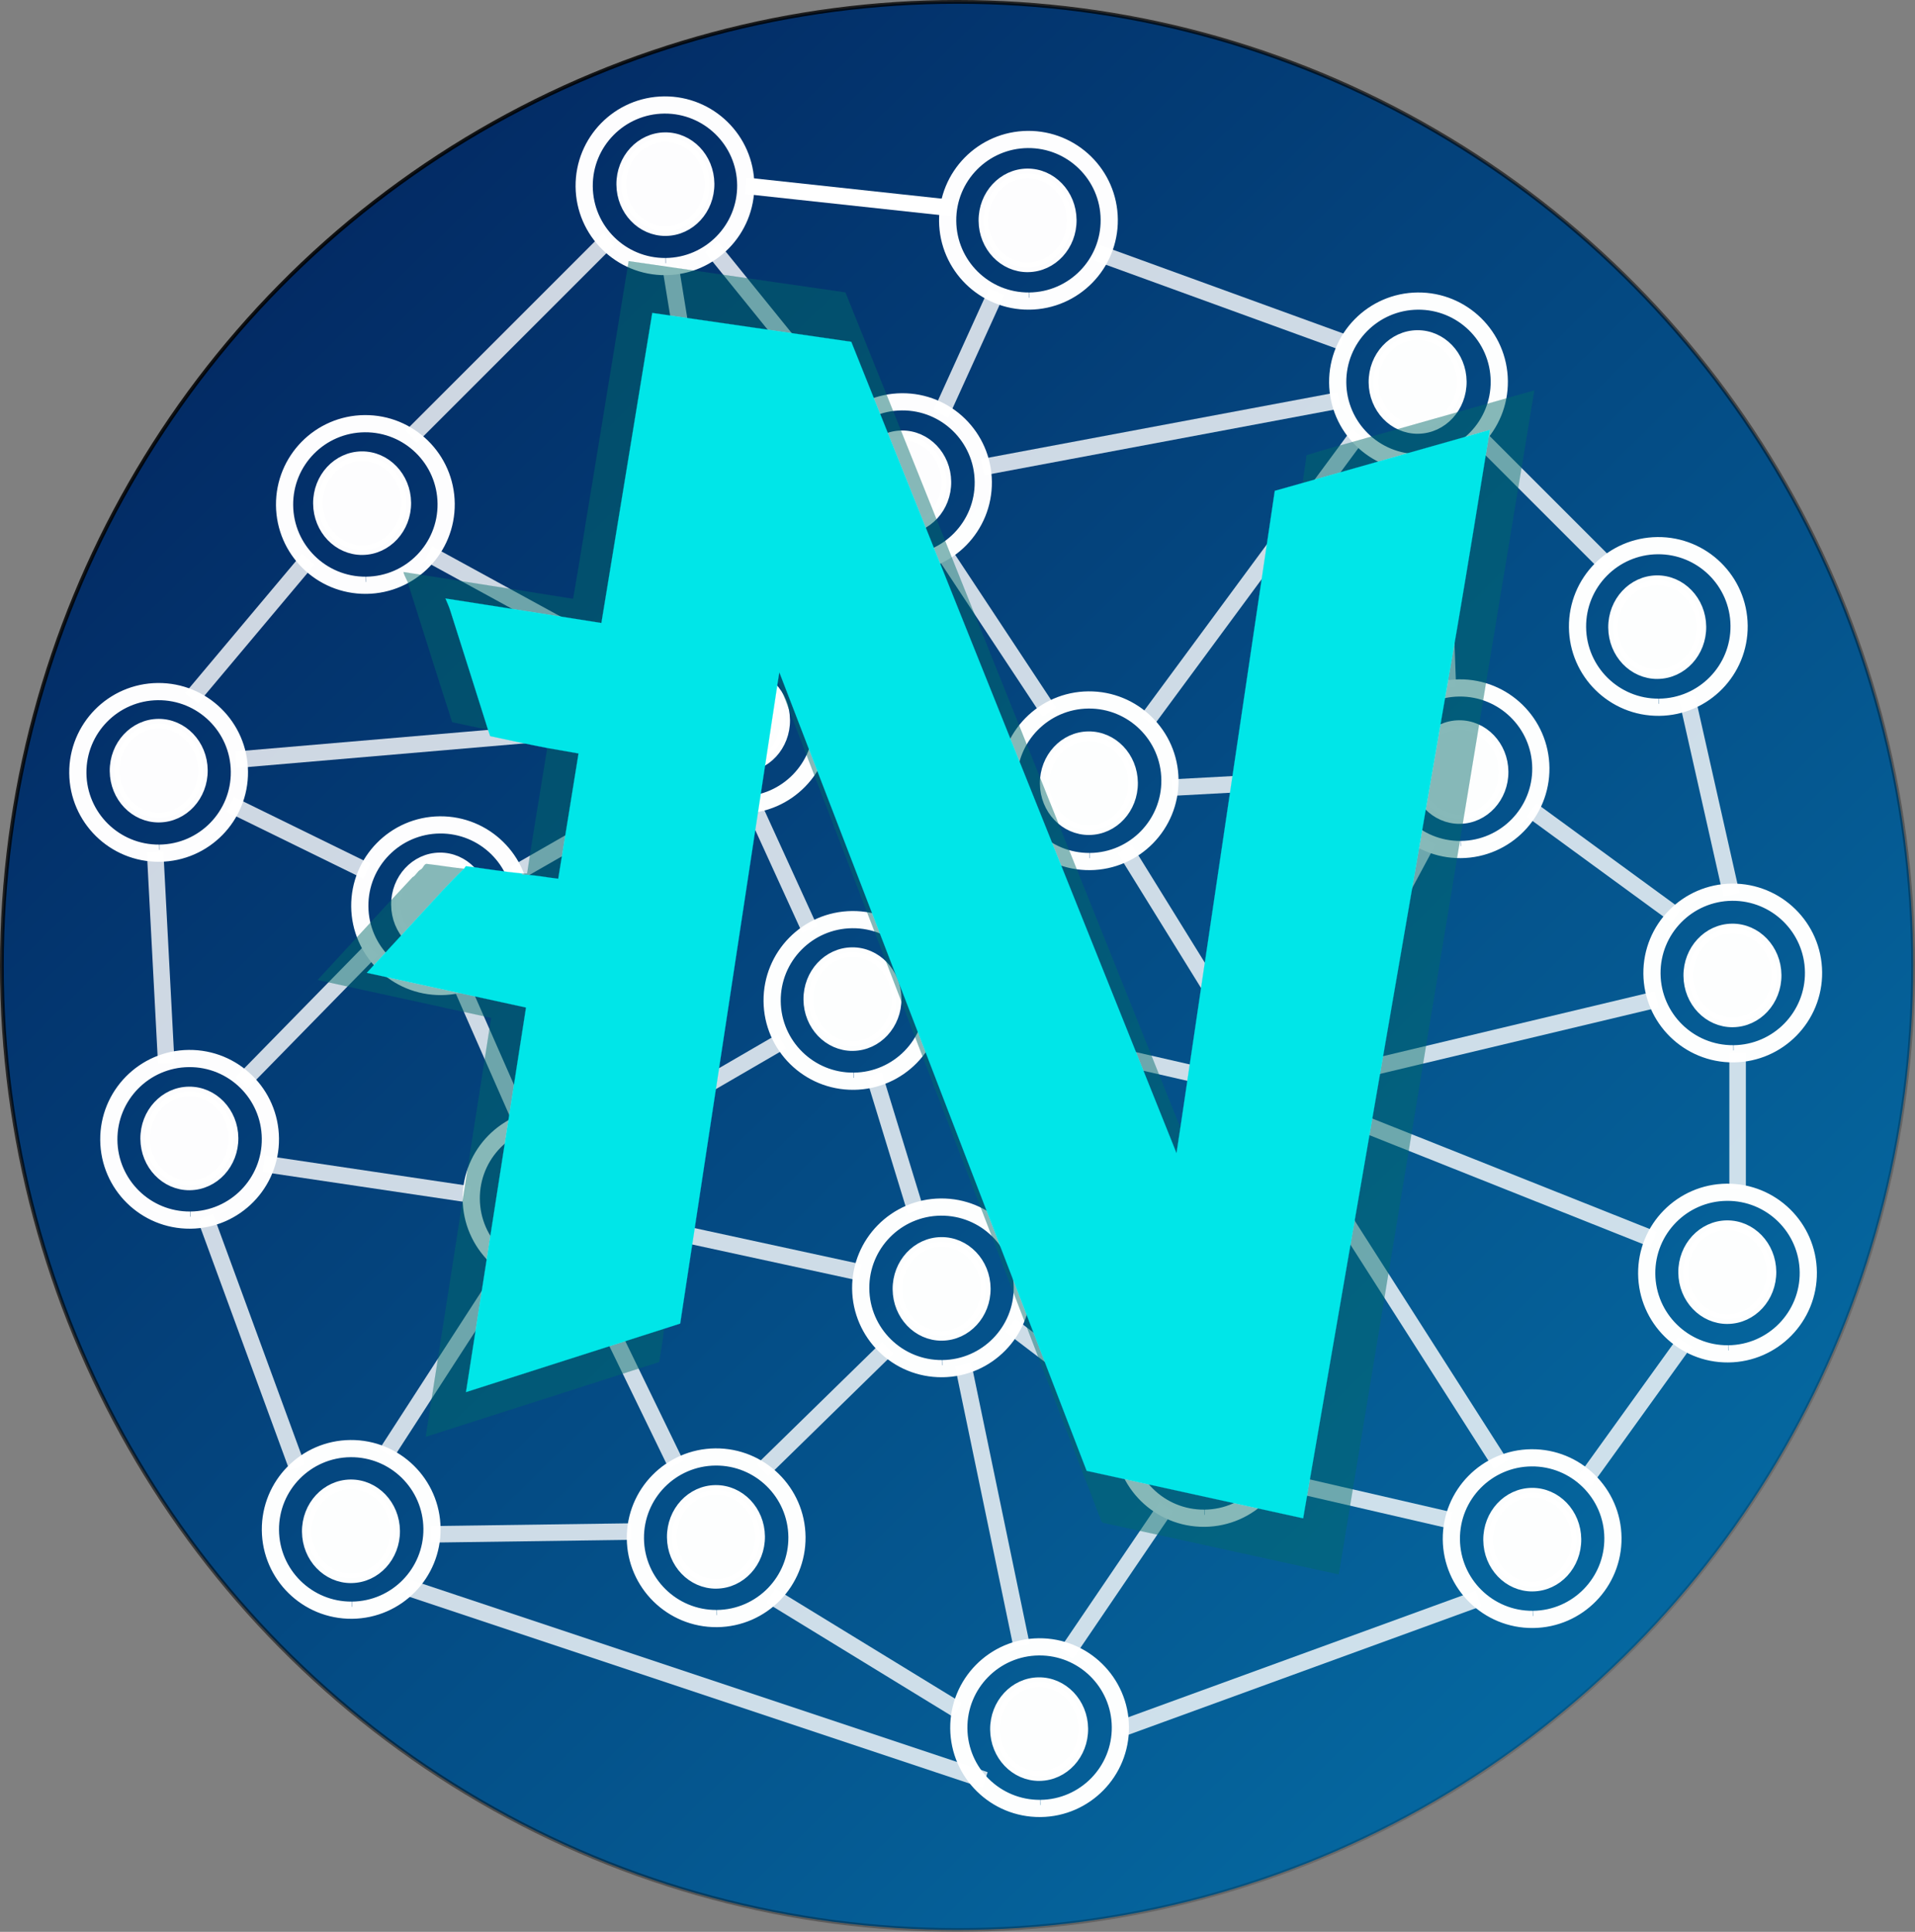 <?xml version="1.0" encoding="UTF-8" standalone="no"?>
<!-- Created with Inkscape (http://www.inkscape.org/) -->

<svg
   width="508.985"
   height="513.428"
   viewBox="0 0 134.669 135.844"
   version="1.1"
   id="svg1"
   inkscape:export-filename="bitmap.svg"
   inkscape:export-xdpi="44.471382"
   inkscape:export-ydpi="44.471382"
   xmlns:inkscape="http://www.inkscape.org/namespaces/inkscape"
   xmlns:sodipodi="http://sodipodi.sourceforge.net/DTD/sodipodi-0.dtd"
   xmlns:xlink="http://www.w3.org/1999/xlink"
   xmlns="http://www.w3.org/2000/svg"
   xmlns:svg="http://www.w3.org/2000/svg">
  <rect x="0" y="0" width="134.669" height="135.844" fill="#808080" stroke="none"/>
  <sodipodi:namedview
     id="namedview1"
     pagecolor="#505050"
     bordercolor="#eeeeee"
     borderopacity="1"
     inkscape:showpageshadow="0"
     inkscape:pageopacity="0"
     inkscape:pagecheckerboard="0"
     inkscape:deskcolor="#505050"
     inkscape:document-units="px"
     showguides="true" />
  <defs
     id="defs1">
    <linearGradient
       id="linearGradient132"
       inkscape:collect="always">
      <stop
         style="stop-color:#021f3e;stop-opacity:1;"
         offset="0.171"
         id="stop131" />
      <stop
         style="stop-color:#021f3e;stop-opacity:0;"
         offset="1"
         id="stop132" />
    </linearGradient>
    <linearGradient
       id="linearGradient84"
       inkscape:collect="always">
      <stop
         style="stop-color:#021f3e;stop-opacity:1;"
         offset="0"
         id="stop84" />
      <stop
         style="stop-color:#021f3e;stop-opacity:0;"
         offset="1"
         id="stop85" />
    </linearGradient>
    <linearGradient
       id="swatch6"
       inkscape:swatch="solid">
      <stop
         style="stop-color:#ffffff;stop-opacity:1;"
         offset="0"
         id="stop6" />
    </linearGradient>
    <linearGradient
       id="linearGradient4"
       inkscape:collect="always">
      <stop
         style="stop-color:#021f59;stop-opacity:1;"
         offset="0"
         id="stop4" />
      <stop
         style="stop-color:#0674ac;stop-opacity:1;"
         offset="1"
         id="stop5" />
    </linearGradient>
    <linearGradient
       id="linearGradient1"
       inkscape:collect="always">
      <stop
         style="stop-color:#000000;stop-opacity:1;"
         offset="0"
         id="stop1" />
      <stop
         style="stop-color:#000000;stop-opacity:0;"
         offset="1"
         id="stop2" />
    </linearGradient>
    <linearGradient
       inkscape:collect="always"
       xlink:href="#linearGradient1"
       id="linearGradient2"
       x1="2.743"
       y1="1.567"
       x2="135.32"
       y2="136.755"
       gradientUnits="userSpaceOnUse" />
    <linearGradient
       inkscape:collect="always"
       xlink:href="#linearGradient4"
       id="linearGradient5"
       x1="2.743"
       y1="1.567"
       x2="135.32"
       y2="136.755"
       gradientUnits="userSpaceOnUse" />
    <radialGradient
       inkscape:collect="always"
       xlink:href="#linearGradient84"
       id="radialGradient109"
       cx="100.796"
       cy="28.287"
       fx="100.796"
       fy="28.287"
       r="6.286"
       gradientUnits="userSpaceOnUse" />
    <radialGradient
       inkscape:collect="always"
       xlink:href="#linearGradient84"
       id="radialGradient110"
       cx="74.151"
       cy="122.919"
       fx="74.151"
       fy="122.919"
       r="6.286"
       gradientTransform="translate(0,1.5870364e-5)"
       gradientUnits="userSpaceOnUse" />
    <radialGradient
       inkscape:collect="always"
       xlink:href="#linearGradient84"
       id="radialGradient111"
       cx="90.804"
       cy="78.248"
       fx="90.804"
       fy="78.248"
       r="6.286"
       gradientTransform="translate(0,2.8983001e-5)"
       gradientUnits="userSpaceOnUse" />
    <radialGradient
       inkscape:collect="always"
       xlink:href="#linearGradient84"
       id="radialGradient112"
       cx="39.864"
       cy="85.693"
       fx="39.864"
       fy="85.693"
       r="6.286"
       gradientUnits="userSpaceOnUse" />
    <radialGradient
       inkscape:collect="always"
       xlink:href="#linearGradient84"
       id="radialGradient113"
       cx="67.253"
       cy="91.993"
       fx="67.253"
       fy="91.993"
       r="6.286"
       gradientTransform="translate(0,4.0257507e-5)"
       gradientUnits="userSpaceOnUse" />
    <radialGradient
       inkscape:collect="always"
       xlink:href="#linearGradient84"
       id="radialGradient114"
       cx="12.199"
       cy="55.747"
       fx="12.199"
       fy="55.747"
       r="6.286"
       gradientTransform="translate(0,2.3508913e-5)"
       gradientUnits="userSpaceOnUse" />
    <radialGradient
       inkscape:collect="always"
       xlink:href="#linearGradient84"
       id="radialGradient115"
       cx="64.51"
       cy="35.371"
       fx="64.51"
       fy="35.371"
       r="6.286"
       gradientTransform="translate(0,1.547883e-5)"
       gradientUnits="userSpaceOnUse" />
    <radialGradient
       inkscape:collect="always"
       xlink:href="#linearGradient84"
       id="radialGradient116"
       cx="108.789"
       cy="109.626"
       fx="108.789"
       fy="109.626"
       r="6.286"
       gradientTransform="translate(0,4.7682676e-5)"
       gradientUnits="userSpaceOnUse" />
    <radialGradient
       inkscape:collect="always"
       xlink:href="#linearGradient84"
       id="radialGradient117"
       cx="77.637"
       cy="56.335"
       fx="77.637"
       fy="56.335"
       r="6.286"
       gradientTransform="translate(0,2.4652942e-5)"
       gradientUnits="userSpaceOnUse" />
    <radialGradient
       inkscape:collect="always"
       xlink:href="#linearGradient84"
       id="radialGradient118"
       cx="122.896"
       cy="69.854"
       fx="122.896"
       fy="69.854"
       r="6.286"
       gradientTransform="translate(0,1.9457649e-5)"
       gradientUnits="userSpaceOnUse" />
    <radialGradient
       inkscape:collect="always"
       xlink:href="#linearGradient84"
       id="radialGradient119"
       cx="26.737"
       cy="36.908"
       fx="26.737"
       fy="36.908"
       r="6.286"
       gradientUnits="userSpaceOnUse" />
    <radialGradient
       inkscape:collect="always"
       xlink:href="#linearGradient84"
       id="radialGradient120"
       cx="73.367"
       cy="16.924"
       fx="73.367"
       fy="16.924"
       r="6.286"
       gradientUnits="userSpaceOnUse" />
    <radialGradient
       inkscape:collect="always"
       xlink:href="#linearGradient84"
       id="radialGradient121"
       cx="61.024"
       cy="71.783"
       fx="61.024"
       fy="71.783"
       r="6.286"
       gradientUnits="userSpaceOnUse" />
    <radialGradient
       inkscape:collect="always"
       xlink:href="#linearGradient84"
       id="radialGradient122"
       cx="117.661"
       cy="45.485"
       fx="117.661"
       fy="45.485"
       r="6.286"
       gradientTransform="translate(0,-2.3504545e-5)"
       gradientUnits="userSpaceOnUse" />
    <radialGradient
       inkscape:collect="always"
       xlink:href="#linearGradient84"
       id="radialGradient124"
       cx="25.741"
       cy="108.978"
       fx="25.741"
       fy="108.978"
       r="6.286"
       gradientTransform="translate(0,-3.927004e-5)"
       gradientUnits="userSpaceOnUse" />
    <radialGradient
       inkscape:collect="always"
       xlink:href="#linearGradient84"
       id="radialGradient125"
       cx="122.527"
       cy="90.953"
       fx="122.527"
       fy="90.953"
       r="6.286"
       gradientTransform="translate(0,-4.7000489e-5)"
       gradientUnits="userSpaceOnUse" />
    <radialGradient
       inkscape:collect="always"
       xlink:href="#linearGradient84"
       id="radialGradient126"
       cx="53.17"
       cy="52.356"
       fx="53.17"
       fy="52.356"
       r="6.286"
       gradientTransform="translate(0,-2.7055205e-5)"
       gradientUnits="userSpaceOnUse" />
    <radialGradient
       inkscape:collect="always"
       xlink:href="#linearGradient84"
       id="radialGradient127"
       cx="103.719"
       cy="55.491"
       fx="103.719"
       fy="55.491"
       r="6.286"
       gradientTransform="translate(0,-2.4261791e-5)"
       gradientUnits="userSpaceOnUse" />
    <radialGradient
       inkscape:collect="always"
       xlink:href="#linearGradient84"
       id="radialGradient128"
       cx="14.377"
       cy="81.549"
       fx="14.377"
       fy="81.549"
       r="6.286"
       gradientTransform="translate(0,-3.1333892e-5)"
       gradientUnits="userSpaceOnUse" />
    <radialGradient
       inkscape:collect="always"
       xlink:href="#linearGradient84"
       id="radialGradient129"
       cx="85.694"
       cy="102.513"
       fx="85.694"
       fy="102.513"
       r="6.286"
       gradientTransform="translate(0,-4.369329e-5)"
       gradientUnits="userSpaceOnUse" />
    <radialGradient
       inkscape:collect="always"
       xlink:href="#linearGradient132"
       id="radialGradient131"
       cx="32.027"
       cy="65.121"
       fx="32.027"
       fy="65.121"
       r="6.286"
       gradientTransform="translate(0,2.4120797e-5)"
       gradientUnits="userSpaceOnUse" />
    <radialGradient
       inkscape:collect="always"
       xlink:href="#linearGradient84"
       id="radialGradient136"
       gradientUnits="userSpaceOnUse"
       gradientTransform="matrix(1,0,0,1,0,-1.2662192e-4)"
       cx="51.407"
       cy="109.566"
       fx="51.407"
       fy="109.566"
       r="6.286" />
  </defs>
  <g
     inkscape:groupmode="layer"
     id="layer2"
     inkscape:label="Layer 2"
     style="display:inline"
     transform="translate(-1.043,-1.435)">
    <ellipse
       style="opacity:1;fill:url(#linearGradient5);fill-opacity:1;stroke:url(#linearGradient2);stroke-width:0.265"
       id="path1"
       ry="67.79"
       rx="67.202"
       cy="69.357"
       cx="68.378" />
  </g>
  <g
     inkscape:groupmode="layer"
     id="layer3"
     inkscape:label="Layer 3"
     style="display:inline"
     transform="translate(-1.043,-1.435)">
    <path
       id="path5-45-8-9-2"
       style="display:inline;opacity:0.989;fill:#ffffff;fill-opacity:1;stroke:#ffffff;stroke-width:0.681;stroke-linejoin:bevel;stroke-miterlimit:0;stroke-dasharray:none"
       inkscape:transform-center-x="20.127631"
       inkscape:transform-center-y="-20.71485"
       d="m 103.697,59.025 c -1.714,0.014 -3.114,-1.451 -3.128,-3.273 -0.015,-1.822 1.362,-3.311 3.075,-3.329 1.714,-0.017 3.116,1.445 3.134,3.266 0.018,1.822 -1.356,3.314 -3.07,3.335 l -0.035,-0.114 z"
       sodipodi:nodetypes="csssccc" />
    <path
       id="path5-45-8-9"
       style="display:inline;opacity:0.989;fill:#ffffff;fill-opacity:1;stroke:#ffffff;stroke-width:0.681;stroke-linejoin:bevel;stroke-miterlimit:0;stroke-dasharray:none"
       inkscape:transform-center-x="20.127631"
       inkscape:transform-center-y="-20.71485"
       d="m 117.608,48.837 c -1.714,0.014 -3.114,-1.451 -3.128,-3.273 -0.015,-1.822 1.362,-3.311 3.075,-3.329 1.714,-0.017 3.116,1.445 3.134,3.266 0.018,1.822 -1.356,3.314 -3.07,3.335 l -0.035,-0.114 z"
       sodipodi:nodetypes="csssccc" />
    <path
       id="path5-45-8"
       style="display:inline;opacity:0.989;fill:#ffffff;fill-opacity:1;stroke:#ffffff;stroke-width:0.681;stroke-linejoin:bevel;stroke-miterlimit:0;stroke-dasharray:none"
       inkscape:transform-center-x="20.127631"
       inkscape:transform-center-y="-20.71485"
       d="m 122.898,73.327 c -1.714,0.014 -3.114,-1.451 -3.128,-3.273 -0.015,-1.822 1.362,-3.311 3.075,-3.329 1.714,-0.017 3.116,1.445 3.134,3.266 0.018,1.822 -1.356,3.314 -3.07,3.335 l -0.035,-0.114 z"
       sodipodi:nodetypes="csssccc" />
    <use
       x="0"
       y="0"
       xlink:href="#path5-45-8-9-2"
       inkscape:transform-center-x="20.127631"
       inkscape:transform-center-y="-20.71485"
       id="use167"
       transform="translate(-2.939,-27.429)"
       style="display:inline" />
    <use
       x="0"
       y="0"
       xlink:href="#use167"
       inkscape:transform-center-x="20.127631"
       inkscape:transform-center-y="-20.71485"
       id="use168"
       transform="translate(-27.429,-11.364)"
       style="display:inline" />
    <use
       x="0"
       y="0"
       xlink:href="#use168"
       inkscape:transform-center-x="20.127631"
       inkscape:transform-center-y="-20.71485"
       id="use169"
       transform="translate(-25.47,-2.547)"
       style="display:inline" />
    <use
       x="0"
       y="0"
       xlink:href="#use169"
       inkscape:transform-center-x="20.127631"
       inkscape:transform-center-y="-20.71485"
       id="use170"
       transform="translate(16.654,20.964)"
       style="display:inline" />
    <use
       x="0"
       y="0"
       xlink:href="#use170"
       inkscape:transform-center-x="20.127631"
       inkscape:transform-center-y="-20.71485"
       id="use171"
       transform="translate(13.127,21.16)"
       style="display:inline" />
    <path
       d="M 117.336,88.592 96.176,80.167"
       style="display:inline;opacity:0.804;fill:none;fill-rule:evenodd;stroke:#ffffff;stroke-width:1.162;stroke-linecap:butt;stroke-linejoin:miter;stroke-dasharray:none;stroke-opacity:1"
       id="path1-5-6-0"
       sodipodi:nodetypes="cc" />
    <path
       d="M 70.314,126.601 29.757,113.082"
       style="display:inline;opacity:0.804;fill:none;fill-rule:evenodd;stroke:#ffffff;stroke-width:1.162;stroke-linecap:butt;stroke-linejoin:miter;stroke-dasharray:none;stroke-opacity:1"
       id="path1-5-6-4"
       sodipodi:nodetypes="cc" />
    <path
       d="M 87.032,96.968 89.775,84.037"
       style="display:inline;opacity:0.804;fill:none;fill-rule:evenodd;stroke:#ffffff;stroke-width:1.162;stroke-linecap:butt;stroke-linejoin:miter;stroke-dasharray:none;stroke-opacity:1"
       id="path1-5-6"
       sodipodi:nodetypes="cc" />
    <path
       d="m 122.809,64.372 -3.135,-13.911"
       style="display:inline;opacity:0.804;fill:none;fill-rule:evenodd;stroke:#ffffff;stroke-width:1.162;stroke-linecap:butt;stroke-linejoin:miter;stroke-dasharray:none;stroke-opacity:1"
       id="path1-5"
       sodipodi:nodetypes="cc" />
    <path
       d="M 104.98,83.662"
       style="display:inline;opacity:0.804;fill:none;fill-rule:evenodd;stroke:#ffffff;stroke-width:1.162;stroke-linecap:butt;stroke-linejoin:miter;stroke-dasharray:none;stroke-opacity:1"
       id="path1-3" />
    <path
       style="display:inline;opacity:0.804;fill:none;fill-rule:evenodd;stroke:#ffffff;stroke-width:1.162;stroke-linecap:butt;stroke-linejoin:miter;stroke-dasharray:none;stroke-opacity:1"
       d="m 51.064,18.796 9.992,12.343"
       id="path7-3"
       inkscape:connector-type="polyline"
       inkscape:connector-curvature="0"
       sodipodi:nodetypes="cc" />
    <path
       style="display:inline;opacity:0.804;fill:none;fill-rule:evenodd;stroke:#ffffff;stroke-width:1.162;stroke-linecap:butt;stroke-linejoin:miter;stroke-dasharray:none;stroke-opacity:1"
       d="M 29.976,32.132 43.887,18.221"
       id="path8"
       inkscape:connector-type="polyline"
       inkscape:connector-curvature="0" />
    <path
       style="display:inline;opacity:0.804;fill:none;fill-rule:evenodd;stroke:#ffffff;stroke-width:1.162;stroke-linecap:butt;stroke-linejoin:miter;stroke-dasharray:none;stroke-opacity:1"
       d="M 31.152,40.36 48.002,49.569"
       id="path9"
       inkscape:connector-type="polyline"
       inkscape:connector-curvature="0" />
    <path
       style="display:inline;opacity:0.804;fill:none;fill-rule:evenodd;stroke:#ffffff;stroke-width:1.162;stroke-linecap:butt;stroke-linejoin:miter;stroke-dasharray:none;stroke-opacity:1"
       d="M 48.197,20.18 52.508,46.63"
       id="path10"
       inkscape:connector-type="polyline"
       inkscape:connector-curvature="0" />
    <path
       style="display:inline;opacity:0.804;fill:none;fill-rule:evenodd;stroke:#ffffff;stroke-width:1.162;stroke-linecap:butt;stroke-linejoin:miter;stroke-dasharray:none;stroke-opacity:1"
       d="M 55.447,47.61 61.128,39.969"
       id="path11"
       inkscape:connector-type="polyline"
       inkscape:connector-curvature="0" />
    <path
       style="display:inline;opacity:0.804;fill:none;fill-rule:evenodd;stroke:#ffffff;stroke-width:1.162;stroke-linecap:butt;stroke-linejoin:miter;stroke-dasharray:none;stroke-opacity:1"
       d="m 71.121,21.944 -3.918,8.621"
       id="path12"
       inkscape:connector-type="polyline"
       inkscape:connector-curvature="0" />
    <path
       style="display:inline;opacity:0.804;fill:none;fill-rule:evenodd;stroke:#ffffff;stroke-width:1.162;stroke-linecap:butt;stroke-linejoin:miter;stroke-dasharray:none;stroke-opacity:1"
       d="M 96.591,31.936 81.701,52.116"
       id="path13"
       inkscape:connector-type="polyline"
       inkscape:connector-curvature="0" />
    <path
       style="display:inline;opacity:0.804;fill:none;fill-rule:evenodd;stroke:#ffffff;stroke-width:1.162;stroke-linecap:butt;stroke-linejoin:miter;stroke-dasharray:none;stroke-opacity:1"
       d="M 95.415,25.47 78.174,19.201"
       id="path14"
       inkscape:connector-type="polyline"
       inkscape:connector-curvature="0" />
    <path
       style="display:inline;opacity:0.804;fill:none;fill-rule:evenodd;stroke:#ffffff;stroke-width:1.162;stroke-linecap:butt;stroke-linejoin:miter;stroke-dasharray:none;stroke-opacity:1"
       d="M 70.141,34.287 95.219,29.585"
       id="path15"
       inkscape:connector-type="polyline"
       inkscape:connector-curvature="0" />
    <path
       style="display:inline;opacity:0.804;fill:none;fill-rule:evenodd;stroke:#ffffff;stroke-width:1.162;stroke-linecap:butt;stroke-linejoin:miter;stroke-dasharray:none;stroke-opacity:1"
       d="m 67.202,39.969 7.641,11.56"
       id="path16"
       inkscape:connector-type="polyline"
       inkscape:connector-curvature="0" />
    <path
       style="display:inline;opacity:0.804;fill:none;fill-rule:evenodd;stroke:#ffffff;stroke-width:1.162;stroke-linecap:butt;stroke-linejoin:miter;stroke-dasharray:none;stroke-opacity:1"
       d="m 58.581,54.271 13.519,1.763"
       id="path17"
       inkscape:connector-type="polyline"
       inkscape:connector-curvature="0" />
    <path
       style="display:inline;opacity:0.804;fill:none;fill-rule:evenodd;stroke:#ffffff;stroke-width:1.162;stroke-linecap:butt;stroke-linejoin:miter;stroke-dasharray:none;stroke-opacity:1"
       d="M 83.464,56.818 97.962,56.034"
       id="path18"
       inkscape:connector-type="polyline"
       inkscape:connector-curvature="0"
       sodipodi:nodetypes="cc" />
    <path
       style="display:inline;opacity:0.804;fill:none;fill-rule:evenodd;stroke:#ffffff;stroke-width:1.162;stroke-linecap:butt;stroke-linejoin:miter;stroke-dasharray:none;stroke-opacity:1"
       d="m 102.86,49.765 -0.588,-16.262"
       id="path19"
       inkscape:connector-type="polyline"
       inkscape:connector-curvature="0"
       sodipodi:nodetypes="cc" />
    <path
       style="display:inline;opacity:0.804;fill:none;fill-rule:evenodd;stroke:#ffffff;stroke-width:1.162;stroke-linecap:butt;stroke-linejoin:miter;stroke-dasharray:none;stroke-opacity:1"
       d="M 101.489,60.541 94.436,73.668"
       id="path20"
       inkscape:connector-type="polyline"
       inkscape:connector-curvature="0"
       sodipodi:nodetypes="cc" />
    <path
       style="display:inline;opacity:0.804;fill:none;fill-rule:evenodd;stroke:#ffffff;stroke-width:1.162;stroke-linecap:butt;stroke-linejoin:miter;stroke-dasharray:none;stroke-opacity:1"
       d="m 108.738,58.386 10.188,7.445"
       id="path21"
       inkscape:connector-type="polyline"
       inkscape:connector-curvature="0"
       sodipodi:nodetypes="cc" />
    <path
       style="display:inline;opacity:0.804;fill:none;fill-rule:evenodd;stroke:#ffffff;stroke-width:1.162;stroke-linecap:butt;stroke-linejoin:miter;stroke-dasharray:none;stroke-opacity:1"
       d="m 123.237,85.031 -1e-5,-9.6"
       id="path23"
       inkscape:connector-type="polyline"
       inkscape:connector-curvature="0"
       sodipodi:nodetypes="cc" />
    <path
       style="display:inline;opacity:0.804;fill:none;fill-rule:evenodd;stroke:#ffffff;stroke-width:1.162;stroke-linecap:butt;stroke-linejoin:miter;stroke-dasharray:none;stroke-opacity:1"
       d="m 96.199,76.802 21.356,-5.094"
       id="path24"
       inkscape:connector-type="polyline"
       inkscape:connector-curvature="0" />
    <path
       style="display:inline;opacity:0.804;fill:none;fill-rule:evenodd;stroke:#ffffff;stroke-width:1.162;stroke-linecap:butt;stroke-linejoin:miter;stroke-dasharray:none;stroke-opacity:1"
       d="m 104.624,31.74 9.6,9.6"
       id="path25"
       inkscape:connector-type="polyline"
       inkscape:connector-curvature="0"
       sodipodi:nodetypes="cc" />
    <path
       style="display:inline;opacity:0.804;fill:none;fill-rule:evenodd;stroke:#ffffff;stroke-width:1.162;stroke-linecap:butt;stroke-linejoin:miter;stroke-dasharray:none;stroke-opacity:1"
       d="M 106.583,104.428 93.064,83.268"
       id="path26"
       inkscape:connector-type="polyline"
       inkscape:connector-curvature="0" />
    <path
       style="display:inline;opacity:0.804;fill:none;fill-rule:evenodd;stroke:#ffffff;stroke-width:1.162;stroke-linecap:butt;stroke-linejoin:miter;stroke-dasharray:none;stroke-opacity:1"
       d="M 112.461,105.603 119.514,95.807"
       id="path27"
       inkscape:connector-type="polyline"
       inkscape:connector-curvature="0" />
    <path
       style="display:inline;opacity:0.804;fill:none;fill-rule:evenodd;stroke:#ffffff;stroke-width:1.162;stroke-linecap:butt;stroke-linejoin:miter;stroke-dasharray:none;stroke-opacity:1"
       d="M 103.056,108.346 90.321,105.407"
       id="path28"
       inkscape:connector-type="polyline"
       inkscape:connector-curvature="0" />
    <path
       style="display:inline;opacity:0.804;fill:none;fill-rule:evenodd;stroke:#ffffff;stroke-width:1.162;stroke-linecap:butt;stroke-linejoin:miter;stroke-dasharray:none;stroke-opacity:1"
       d="m 79.741,123.041 25.274,-9.208"
       id="path29"
       inkscape:connector-type="polyline"
       inkscape:connector-curvature="0" />
    <path
       style="display:inline;opacity:0.804;fill:none;fill-rule:evenodd;stroke:#ffffff;stroke-width:1.162;stroke-linecap:butt;stroke-linejoin:miter;stroke-dasharray:none;stroke-opacity:1"
       d="m 76.019,117.751 7.053,-10.384"
       id="path30"
       inkscape:connector-type="polyline"
       inkscape:connector-curvature="0" />
    <path
       style="display:inline;opacity:0.804;fill:none;fill-rule:evenodd;stroke:#ffffff;stroke-width:1.162;stroke-linecap:butt;stroke-linejoin:miter;stroke-dasharray:none;stroke-opacity:1"
       d="M 72.884,117.163 68.77,97.375"
       id="path31"
       inkscape:connector-type="polyline"
       inkscape:connector-curvature="0" />
    <path
       style="display:inline;opacity:0.804;fill:none;fill-rule:evenodd;stroke:#ffffff;stroke-width:1.162;stroke-linecap:butt;stroke-linejoin:miter;stroke-dasharray:none;stroke-opacity:1"
       d="m 72.1,94.632 8.229,6.27"
       id="path32"
       inkscape:connector-type="polyline"
       inkscape:connector-curvature="0" />
    <path
       style="display:inline;opacity:0.804;fill:none;fill-rule:evenodd;stroke:#ffffff;stroke-width:1.162;stroke-linecap:butt;stroke-linejoin:miter;stroke-dasharray:none;stroke-opacity:1"
       d="m 72.1,89.538 14.89,-7.249"
       id="path33"
       inkscape:connector-type="polyline"
       inkscape:connector-curvature="0" />
    <path
       style="display:inline;opacity:0.804;fill:none;fill-rule:evenodd;stroke:#ffffff;stroke-width:1.162;stroke-linecap:butt;stroke-linejoin:miter;stroke-dasharray:none;stroke-opacity:1"
       d="m 80.133,61.128 7.641,12.343"
       id="path34"
       inkscape:connector-type="polyline"
       inkscape:connector-curvature="0" />
    <path
       style="display:inline;opacity:0.804;fill:none;fill-rule:evenodd;stroke:#ffffff;stroke-width:1.162;stroke-linecap:butt;stroke-linejoin:miter;stroke-dasharray:none;stroke-opacity:1"
       d="M 74.059,60.541 66.223,67.986"
       id="path35"
       inkscape:connector-type="polyline"
       inkscape:connector-curvature="0" />
    <path
       style="display:inline;opacity:0.804;fill:none;fill-rule:evenodd;stroke:#ffffff;stroke-width:1.162;stroke-linecap:butt;stroke-linejoin:miter;stroke-dasharray:none;stroke-opacity:1"
       d="m 66.418,72.688 18.809,4.31"
       id="path36"
       inkscape:connector-type="polyline"
       inkscape:connector-curvature="0" />
    <path
       style="display:inline;opacity:0.804;fill:none;fill-rule:evenodd;stroke:#ffffff;stroke-width:1.162;stroke-linecap:butt;stroke-linejoin:miter;stroke-dasharray:none;stroke-opacity:1"
       d="m 62.5,76.998 2.939,9.6"
       id="path37"
       inkscape:connector-type="polyline"
       inkscape:connector-curvature="0" />
    <path
       style="display:inline;opacity:0.804;fill:none;fill-rule:evenodd;stroke:#ffffff;stroke-width:1.162;stroke-linecap:butt;stroke-linejoin:miter;stroke-dasharray:none;stroke-opacity:1"
       d="m 55.251,113.636 13.127,8.033"
       id="path38"
       inkscape:connector-type="polyline"
       inkscape:connector-curvature="0" />
    <path
       style="display:inline;opacity:0.804;fill:none;fill-rule:evenodd;stroke:#ffffff;stroke-width:1.162;stroke-linecap:butt;stroke-linejoin:miter;stroke-dasharray:none;stroke-opacity:1"
       d="m 45.455,109.13 -14.107,0.196"
       id="path39"
       inkscape:connector-type="polyline"
       inkscape:connector-curvature="0" />
    <path
       style="display:inline;opacity:0.804;fill:none;fill-rule:evenodd;stroke:#ffffff;stroke-width:1.162;stroke-linecap:butt;stroke-linejoin:miter;stroke-dasharray:none;stroke-opacity:1"
       d="m 63.48,96.199 -8.817,8.621"
       id="path40"
       inkscape:connector-type="polyline"
       inkscape:connector-curvature="0" />
    <path
       style="display:inline;opacity:0.804;fill:none;fill-rule:evenodd;stroke:#ffffff;stroke-width:1.162;stroke-linecap:butt;stroke-linejoin:miter;stroke-dasharray:none;stroke-opacity:1"
       d="M 48.589,104.428 41.928,90.713"
       id="path41"
       inkscape:connector-type="polyline"
       inkscape:connector-curvature="0" />
    <path
       style="display:inline;opacity:0.804;fill:none;fill-rule:evenodd;stroke:#ffffff;stroke-width:1.162;stroke-linecap:butt;stroke-linejoin:miter;stroke-dasharray:none;stroke-opacity:1"
       d="m 45.259,87.382 16.262,3.527"
       id="path42"
       inkscape:connector-type="polyline"
       inkscape:connector-curvature="0" />
    <path
       style="display:inline;opacity:0.804;fill:none;fill-rule:evenodd;stroke:#ffffff;stroke-width:1.162;stroke-linecap:butt;stroke-linejoin:miter;stroke-dasharray:none;stroke-opacity:1"
       d="M 43.887,81.701 56.034,74.647"
       id="path43"
       inkscape:connector-type="polyline"
       inkscape:connector-curvature="0" />
    <path
       style="display:inline;opacity:0.804;fill:none;fill-rule:evenodd;stroke:#ffffff;stroke-width:1.162;stroke-linecap:butt;stroke-linejoin:miter;stroke-dasharray:none;stroke-opacity:1"
       d="M 57.994,66.81 53.879,57.798"
       id="path44"
       inkscape:connector-type="polyline"
       inkscape:connector-curvature="0" />
    <path
       style="display:inline;opacity:0.804;fill:none;fill-rule:evenodd;stroke:#ffffff;stroke-width:1.162;stroke-linecap:butt;stroke-linejoin:miter;stroke-dasharray:none;stroke-opacity:1"
       d="m 37.226,62.892 11.951,-6.857"
       id="path45"
       inkscape:connector-type="polyline"
       inkscape:connector-curvature="0" />
    <path
       style="display:inline;opacity:0.804;fill:none;fill-rule:evenodd;stroke:#ffffff;stroke-width:1.162;stroke-linecap:butt;stroke-linejoin:miter;stroke-dasharray:none;stroke-opacity:1"
       d="m 33.307,70.337 4.31,9.796"
       id="path46"
       inkscape:connector-type="polyline"
       inkscape:connector-curvature="0" />
    <path
       style="display:inline;opacity:0.804;fill:none;fill-rule:evenodd;stroke:#ffffff;stroke-width:1.162;stroke-linecap:butt;stroke-linejoin:miter;stroke-dasharray:none;stroke-opacity:1"
       d="M 28.213,103.644 36.834,90.321"
       id="path47"
       inkscape:connector-type="polyline"
       inkscape:connector-curvature="0" />
    <path
       style="display:inline;opacity:0.804;fill:none;fill-rule:evenodd;stroke:#ffffff;stroke-width:1.162;stroke-linecap:butt;stroke-linejoin:miter;stroke-dasharray:none;stroke-opacity:1"
       d="M 34.091,85.423 19.592,83.268"
       id="path48"
       inkscape:connector-type="polyline"
       inkscape:connector-curvature="0" />
    <path
       style="display:inline;opacity:0.804;fill:none;fill-rule:evenodd;stroke:#ffffff;stroke-width:1.162;stroke-linecap:butt;stroke-linejoin:miter;stroke-dasharray:none;stroke-opacity:1"
       d="m 15.478,86.991 6.466,17.633"
       id="path49"
       inkscape:connector-type="polyline"
       inkscape:connector-curvature="0" />
    <path
       style="display:inline;opacity:0.804;fill:none;fill-rule:evenodd;stroke:#ffffff;stroke-width:1.162;stroke-linecap:butt;stroke-linejoin:miter;stroke-dasharray:none;stroke-opacity:1"
       d="m 18.025,77.586 9.208,-9.404"
       id="path50"
       inkscape:connector-type="polyline"
       inkscape:connector-curvature="0" />
    <path
       style="display:inline;opacity:0.804;fill:none;fill-rule:evenodd;stroke:#ffffff;stroke-width:1.162;stroke-linecap:butt;stroke-linejoin:miter;stroke-dasharray:none;stroke-opacity:1"
       d="m 11.951,61.324 0.784,14.89"
       id="path51"
       inkscape:connector-type="polyline"
       inkscape:connector-curvature="0" />
    <path
       style="display:inline;opacity:0.804;fill:none;fill-rule:evenodd;stroke:#ffffff;stroke-width:1.162;stroke-linecap:butt;stroke-linejoin:miter;stroke-dasharray:none;stroke-opacity:1"
       d="m 17.241,57.994 9.6,4.702"
       id="path52"
       inkscape:connector-type="polyline"
       inkscape:connector-curvature="0" />
    <path
       style="display:inline;opacity:0.804;fill:none;fill-rule:evenodd;stroke:#ffffff;stroke-width:1.162;stroke-linecap:butt;stroke-linejoin:miter;stroke-dasharray:none;stroke-opacity:1"
       d="m 22.727,40.752 -8.229,9.796"
       id="path53"
       inkscape:connector-type="polyline"
       inkscape:connector-curvature="0" />
    <path
       style="display:inline;opacity:0.804;fill:none;fill-rule:evenodd;stroke:#ffffff;stroke-width:1.162;stroke-linecap:butt;stroke-linejoin:miter;stroke-dasharray:none;stroke-opacity:1"
       d="M 17.633,54.859 47.414,52.312"
       id="path54"
       inkscape:connector-type="polyline"
       inkscape:connector-curvature="0" />
    <path
       id="path5-4"
       style="display:inline;opacity:0.989;fill:url(#radialGradient109);fill-opacity:0;stroke:#ffffff;stroke-width:1.209;stroke-linejoin:bevel;stroke-miterlimit:0;stroke-dasharray:none"
       inkscape:transform-center-x="36.833823"
       inkscape:transform-center-y="-35.658273"
       d="m 100.839,33.969 c -3.136,0.024 -5.698,-2.498 -5.725,-5.633 -0.027,-3.136 2.492,-5.7 5.628,-5.73 3.136,-0.029 5.703,2.487 5.735,5.623 0.032,3.136 -2.482,5.705 -5.618,5.74 l -0.064,-0.196 z"
       sodipodi:nodetypes="csssccc" />
    <path
       id="path5-4-9"
       style="display:inline;opacity:0.989;fill:url(#radialGradient110);fill-opacity:0;stroke:#ffffff;stroke-width:1.209;stroke-linejoin:bevel;stroke-miterlimit:0;stroke-dasharray:none"
       inkscape:transform-center-x="36.833823"
       inkscape:transform-center-y="-35.658273"
       d="m 74.194,128.601 c -3.136,0.024 -5.698,-2.498 -5.725,-5.633 -0.027,-3.136 2.492,-5.7 5.628,-5.73 3.136,-0.029 5.703,2.487 5.735,5.623 0.032,3.136 -2.482,5.705 -5.618,5.74 l -0.064,-0.196 z"
       sodipodi:nodetypes="csssccc" />
    <path
       id="path5-4-0"
       style="display:inline;opacity:0.989;fill:url(#radialGradient111);fill-opacity:0;stroke:#ffffff;stroke-width:1.209;stroke-linejoin:bevel;stroke-miterlimit:0;stroke-dasharray:none"
       inkscape:transform-center-x="36.833823"
       inkscape:transform-center-y="-35.658273"
       d="m 90.847,83.93 c -3.136,0.024 -5.698,-2.498 -5.725,-5.633 -0.027,-3.136 2.492,-5.7 5.628,-5.73 3.136,-0.029 5.703,2.487 5.735,5.623 0.032,3.136 -2.482,5.705 -5.618,5.74 l -0.064,-0.196 z"
       sodipodi:nodetypes="csssccc" />
    <path
       id="path5-1"
       style="display:inline;opacity:0.989;fill:url(#radialGradient112);fill-opacity:0;stroke:#ffffff;stroke-width:1.209;stroke-linejoin:bevel;stroke-miterlimit:0;stroke-dasharray:none"
       inkscape:transform-center-x="36.833823"
       inkscape:transform-center-y="-35.658273"
       d="m 39.907,91.375 c -3.136,0.024 -5.698,-2.498 -5.725,-5.633 -0.027,-3.136 2.492,-5.7 5.628,-5.73 3.136,-0.029 5.703,2.487 5.735,5.623 0.032,3.136 -2.482,5.705 -5.618,5.74 l -0.064,-0.196 z"
       sodipodi:nodetypes="csssccc" />
    <path
       id="path5-5"
       style="display:inline;opacity:0.989;fill:url(#radialGradient113);fill-opacity:0;stroke:#ffffff;stroke-width:1.209;stroke-linejoin:bevel;stroke-miterlimit:0;stroke-dasharray:none"
       inkscape:transform-center-x="36.833823"
       inkscape:transform-center-y="-35.658273"
       d="m 67.296,97.675 c -3.136,0.024 -5.698,-2.498 -5.725,-5.633 -0.027,-3.136 2.492,-5.7 5.628,-5.73 3.136,-0.029 5.703,2.487 5.735,5.623 0.032,3.136 -2.482,5.705 -5.618,5.74 l -0.064,-0.196 z"
       sodipodi:nodetypes="csssccc" />
    <path
       id="path5-52"
       style="display:inline;opacity:0.989;fill:url(#radialGradient114);fill-opacity:0;stroke:#ffffff;stroke-width:1.209;stroke-linejoin:bevel;stroke-miterlimit:0;stroke-dasharray:none"
       inkscape:transform-center-x="36.833823"
       inkscape:transform-center-y="-35.658273"
       d="m 12.241,61.429 c -3.136,0.024 -5.698,-2.498 -5.725,-5.633 -0.027,-3.136 2.492,-5.7 5.628,-5.73 3.136,-0.029 5.703,2.487 5.735,5.623 0.032,3.136 -2.482,5.705 -5.618,5.74 L 12.199,61.233 Z"
       sodipodi:nodetypes="csssccc" />
    <path
       id="path5-62"
       style="display:inline;opacity:0.989;fill:url(#radialGradient115);fill-opacity:0;stroke:#ffffff;stroke-width:1.209;stroke-linejoin:bevel;stroke-miterlimit:0;stroke-dasharray:none"
       inkscape:transform-center-x="36.833823"
       inkscape:transform-center-y="-35.658273"
       d="m 64.553,41.053 c -3.136,0.024 -5.698,-2.498 -5.725,-5.633 -0.027,-3.136 2.492,-5.7 5.628,-5.73 3.136,-0.029 5.703,2.487 5.735,5.623 0.032,3.136 -2.482,5.705 -5.618,5.74 l -0.064,-0.196 z"
       sodipodi:nodetypes="csssccc" />
    <path
       id="path5-97"
       style="display:inline;opacity:0.989;fill:url(#radialGradient116);fill-opacity:0;stroke:#ffffff;stroke-width:1.209;stroke-linejoin:bevel;stroke-miterlimit:0;stroke-dasharray:none"
       inkscape:transform-center-x="36.833823"
       inkscape:transform-center-y="-35.658273"
       d="m 108.832,115.308 c -3.136,0.024 -5.698,-2.498 -5.725,-5.633 -0.027,-3.136 2.492,-5.7 5.628,-5.73 3.136,-0.029 5.703,2.487 5.735,5.623 0.032,3.136 -2.482,5.705 -5.618,5.74 l -0.064,-0.196 z"
       sodipodi:nodetypes="csssccc" />
    <path
       id="path5-64"
       style="display:inline;opacity:0.989;fill:url(#radialGradient117);fill-opacity:0;stroke:#ffffff;stroke-width:1.209;stroke-linejoin:bevel;stroke-miterlimit:0;stroke-dasharray:none"
       inkscape:transform-center-x="36.833823"
       inkscape:transform-center-y="-35.658273"
       d="m 77.68,62.017 c -3.136,0.024 -5.698,-2.498 -5.725,-5.633 -0.027,-3.136 2.492,-5.7 5.628,-5.73 3.136,-0.029 5.703,2.487 5.735,5.623 0.032,3.136 -2.482,5.705 -5.618,5.74 l -0.064,-0.196 z"
       sodipodi:nodetypes="csssccc" />
    <path
       id="path5-89"
       style="display:inline;opacity:0.989;fill:url(#radialGradient118);fill-opacity:0;stroke:#ffffff;stroke-width:1.209;stroke-linejoin:bevel;stroke-miterlimit:0;stroke-dasharray:none"
       inkscape:transform-center-x="36.833823"
       inkscape:transform-center-y="-35.658273"
       d="m 122.939,75.535 c -3.136,0.024 -5.698,-2.498 -5.725,-5.633 -0.027,-3.136 2.492,-5.7 5.628,-5.73 3.136,-0.029 5.703,2.487 5.735,5.623 0.032,3.136 -2.482,5.705 -5.618,5.74 l -0.064,-0.196 z"
       sodipodi:nodetypes="csssccc" />
    <path
       id="path5-9"
       style="display:inline;opacity:0.989;fill:url(#radialGradient119);fill-opacity:0;stroke:#ffffff;stroke-width:1.209;stroke-linejoin:bevel;stroke-miterlimit:0;stroke-dasharray:none"
       inkscape:transform-center-x="36.833823"
       inkscape:transform-center-y="-35.658273"
       d="m 26.78,42.59 c -3.136,0.024 -5.698,-2.498 -5.725,-5.633 -0.027,-3.136 2.492,-5.7 5.628,-5.73 3.136,-0.029 5.703,2.487 5.735,5.623 0.032,3.136 -2.482,5.705 -5.618,5.74 l -0.064,-0.196 z"
       sodipodi:nodetypes="csssccc" />
    <path
       id="path5-0"
       style="display:inline;opacity:0.989;fill:url(#radialGradient120);fill-opacity:0;stroke:#ffffff;stroke-width:1.209;stroke-linejoin:bevel;stroke-miterlimit:0;stroke-dasharray:none"
       inkscape:transform-center-x="36.833823"
       inkscape:transform-center-y="-35.658273"
       d="m 73.41,22.605 c -3.136,0.024 -5.698,-2.498 -5.725,-5.633 -0.027,-3.136 2.492,-5.7 5.628,-5.73 3.136,-0.029 5.703,2.487 5.735,5.623 0.032,3.136 -2.482,5.705 -5.618,5.74 l -0.064,-0.196 z"
       sodipodi:nodetypes="csssccc" />
    <path
       id="path5-98"
       style="display:inline;opacity:0.989;fill:url(#radialGradient121);fill-opacity:0;stroke:#ffffff;stroke-width:1.209;stroke-linejoin:bevel;stroke-miterlimit:0;stroke-dasharray:none"
       inkscape:transform-center-x="36.833823"
       inkscape:transform-center-y="-35.658273"
       d="m 61.067,77.464 c -3.136,0.024 -5.698,-2.498 -5.725,-5.633 -0.027,-3.136 2.492,-5.7 5.628,-5.73 3.136,-0.029 5.703,2.487 5.735,5.623 0.032,3.136 -2.482,5.705 -5.618,5.74 l -0.064,-0.196 z"
       sodipodi:nodetypes="csssccc" />
    <path
       id="path5-982-3"
       style="display:inline;opacity:0.989;fill:url(#radialGradient122);fill-opacity:0;stroke:#ffffff;stroke-width:1.209;stroke-linejoin:bevel;stroke-miterlimit:0;stroke-dasharray:none"
       inkscape:transform-center-x="36.833823"
       inkscape:transform-center-y="-35.658273"
       d="m 117.704,51.167 c -3.136,0.024 -5.698,-2.498 -5.725,-5.633 -0.027,-3.136 2.492,-5.7 5.628,-5.73 3.136,-0.029 5.703,2.487 5.735,5.623 0.032,3.136 -2.482,5.705 -5.618,5.74 l -0.064,-0.196 z"
       sodipodi:nodetypes="csssccc" />
    <path
       id="path5"
       style="display:inline;opacity:0.989;fill:none;fill-opacity:1;stroke:#ffffff;stroke-width:1.209;stroke-linejoin:bevel;stroke-miterlimit:0;stroke-dasharray:none"
       inkscape:transform-center-x="36.833823"
       inkscape:transform-center-y="-35.658273"
       d="m 47.849,20.18 c -3.136,0.024 -5.698,-2.498 -5.725,-5.633 -0.027,-3.136 2.492,-5.7 5.628,-5.73 3.136,-0.029 5.703,2.487 5.735,5.623 0.032,3.136 -2.482,5.705 -5.618,5.74 l -0.064,-0.196 z"
       sodipodi:nodetypes="csssccc" />
    <path
       id="path5-45"
       style="display:inline;opacity:0.989;fill:#ffffff;fill-opacity:1;stroke:#ffffff;stroke-width:0.681;stroke-linejoin:bevel;stroke-miterlimit:0;stroke-dasharray:none"
       inkscape:transform-center-x="20.127631"
       inkscape:transform-center-y="-20.71485"
       d="m 90.795,81.653 c -1.714,0.014 -3.114,-1.451 -3.128,-3.273 -0.015,-1.822 1.362,-3.311 3.075,-3.329 1.714,-0.017 3.116,1.445 3.134,3.266 0.018,1.822 -1.356,3.314 -3.07,3.335 l -0.035,-0.114 z"
       sodipodi:nodetypes="csssccc" />
    <path
       id="path5-3"
       style="display:inline;opacity:0.989;fill:url(#radialGradient124);fill-opacity:0;stroke:#ffffff;stroke-width:1.209;stroke-linejoin:bevel;stroke-miterlimit:0;stroke-dasharray:none"
       inkscape:transform-center-x="36.833823"
       inkscape:transform-center-y="-35.658273"
       d="m 25.784,114.66 c -3.136,0.024 -5.698,-2.498 -5.725,-5.633 -0.027,-3.136 2.492,-5.7 5.628,-5.73 3.136,-0.029 5.703,2.487 5.735,5.623 0.032,3.136 -2.482,5.705 -5.618,5.74 l -0.064,-0.196 z"
       sodipodi:nodetypes="csssccc" />
    <path
       id="path5-7"
       style="display:inline;opacity:0.989;fill:url(#radialGradient125);fill-opacity:0;stroke:#ffffff;stroke-width:1.209;stroke-linejoin:bevel;stroke-miterlimit:0;stroke-dasharray:none"
       inkscape:transform-center-x="36.833823"
       inkscape:transform-center-y="-35.658273"
       d="m 122.57,96.635 c -3.136,0.024 -5.698,-2.498 -5.725,-5.633 -0.027,-3.136 2.492,-5.7 5.628,-5.73 3.136,-0.029 5.703,2.487 5.735,5.623 0.032,3.136 -2.482,5.705 -5.618,5.74 l -0.064,-0.196 z"
       sodipodi:nodetypes="csssccc" />
    <path
       id="path5-8"
       style="display:inline;opacity:0.989;fill:url(#radialGradient126);fill-opacity:0;stroke:#ffffff;stroke-width:1.209;stroke-linejoin:bevel;stroke-miterlimit:0;stroke-dasharray:none"
       inkscape:transform-center-x="36.833823"
       inkscape:transform-center-y="-35.658273"
       d="m 53.213,58.038 c -3.136,0.024 -5.698,-2.498 -5.725,-5.633 -0.027,-3.136 2.492,-5.7 5.628,-5.73 3.136,-0.029 5.703,2.487 5.735,5.623 0.032,3.136 -2.482,5.705 -5.618,5.74 l -0.064,-0.196 z"
       sodipodi:nodetypes="csssccc" />
    <path
       id="path5-982"
       style="display:inline;opacity:0.989;fill:url(#radialGradient127);fill-opacity:0;stroke:#ffffff;stroke-width:1.209;stroke-linejoin:bevel;stroke-miterlimit:0;stroke-dasharray:none"
       inkscape:transform-center-x="36.833823"
       inkscape:transform-center-y="-35.658273"
       d="m 103.762,61.172 c -3.136,0.024 -5.698,-2.498 -5.725,-5.633 -0.027,-3.136 2.492,-5.7 5.628,-5.73 3.136,-0.029 5.703,2.487 5.735,5.623 0.032,3.136 -2.482,5.705 -5.618,5.74 l -0.064,-0.196 z"
       sodipodi:nodetypes="csssccc" />
    <path
       id="path5-2"
       style="display:inline;opacity:0.989;fill:url(#radialGradient128);fill-opacity:0;stroke:#ffffff;stroke-width:1.209;stroke-linejoin:bevel;stroke-miterlimit:0;stroke-dasharray:none"
       inkscape:transform-center-x="36.833823"
       inkscape:transform-center-y="-35.658273"
       d="m 14.42,87.23 c -3.136,0.024 -5.698,-2.498 -5.725,-5.633 -0.027,-3.136 2.492,-5.7 5.628,-5.73 3.136,-0.029 5.703,2.487 5.735,5.623 0.032,3.136 -2.482,5.705 -5.618,5.74 l -0.064,-0.196 z"
       sodipodi:nodetypes="csssccc" />
    <path
       id="path5-36"
       style="display:inline;opacity:0.989;fill:url(#radialGradient129);fill-opacity:0;stroke:#ffffff;stroke-width:1.209;stroke-linejoin:bevel;stroke-miterlimit:0;stroke-dasharray:none"
       inkscape:transform-center-x="36.833823"
       inkscape:transform-center-y="-35.658273"
       d="m 85.737,108.194 c -3.136,0.024 -5.698,-2.498 -5.725,-5.633 -0.027,-3.136 2.492,-5.7 5.628,-5.73 3.136,-0.029 5.703,2.487 5.735,5.623 0.032,3.136 -2.482,5.705 -5.618,5.74 l -0.064,-0.196 z"
       sodipodi:nodetypes="csssccc" />
    <path
       id="path5-6"
       style="display:inline;opacity:0.989;fill:url(#radialGradient136);fill-opacity:0;stroke:#ffffff;stroke-width:1.209;stroke-linejoin:bevel;stroke-miterlimit:0;stroke-dasharray:none"
       inkscape:transform-center-x="36.833823"
       inkscape:transform-center-y="-35.658273"
       d="m 51.45,115.248 c -3.136,0.024 -5.698,-2.498 -5.725,-5.633 -0.027,-3.136 2.492,-5.7 5.628,-5.73 3.136,-0.029 5.703,2.487 5.735,5.623 0.032,3.136 -2.482,5.705 -5.618,5.74 l -0.064,-0.196 z"
       sodipodi:nodetypes="csssccc" />
    <path
       id="path6"
       style="display:inline;opacity:0.989;fill:url(#radialGradient131);fill-opacity:0;stroke:#ffffff;stroke-width:1.209;stroke-linejoin:bevel;stroke-miterlimit:0;stroke-dasharray:none"
       inkscape:transform-center-x="36.833823"
       inkscape:transform-center-y="-35.658273"
       d="m 32.07,70.803 c -3.136,0.024 -5.698,-2.498 -5.725,-5.633 -0.027,-3.136 2.492,-5.7 5.628,-5.73 3.136,-0.029 5.703,2.487 5.735,5.623 0.032,3.136 -2.482,5.705 -5.618,5.74 l -0.064,-0.196 z"
       sodipodi:nodetypes="csssccc" />
    <path
       style="fill:none;fill-rule:evenodd;stroke:#ffffff;stroke-width:1.162;stroke-linecap:butt;stroke-linejoin:miter;stroke-dasharray:none;stroke-opacity:1"
       d="M 53.487,14.498 67.986,16.066"
       id="path7"
       inkscape:connector-type="polyline"
       inkscape:connector-curvature="0" />
    <use
       x="0"
       y="0"
       xlink:href="#path5-45"
       inkscape:transform-center-x="20.127631"
       inkscape:transform-center-y="-20.71485"
       id="use172"
       transform="translate(31.74,12.539)" />
    <use
       x="0"
       y="0"
       xlink:href="#use172"
       inkscape:transform-center-x="20.127631"
       inkscape:transform-center-y="-20.71485"
       id="use173"
       transform="translate(-13.715,18.809)" />
    <use
       x="0"
       y="0"
       xlink:href="#use173"
       inkscape:transform-center-x="20.127631"
       inkscape:transform-center-y="-20.71485"
       id="use174"
       transform="translate(-23.119,-7.053)" />
    <use
       x="0"
       y="0"
       xlink:href="#use174"
       inkscape:transform-center-x="20.127631"
       inkscape:transform-center-y="-20.71485"
       id="use175"
       transform="translate(-11.56,20.376)" />
    <use
       x="0"
       y="0"
       xlink:href="#use175"
       inkscape:transform-center-x="20.127631"
       inkscape:transform-center-y="-20.71485"
       id="use176"
       transform="translate(-6.857,-30.956)" />
    <use
       x="0"
       y="0"
       xlink:href="#use176"
       inkscape:transform-center-x="20.127631"
       inkscape:transform-center-y="-20.71485"
       id="use177"
       transform="translate(-6.27,-20.376)" />
    <use
       x="0"
       y="0"
       xlink:href="#use177"
       inkscape:transform-center-x="20.127631"
       inkscape:transform-center-y="-20.71485"
       id="use178"
       transform="translate(-7.837,-19.592)" />
    <use
       x="0"
       y="0"
       xlink:href="#use178"
       inkscape:transform-center-x="20.127631"
       inkscape:transform-center-y="-20.71485"
       id="use179"
       transform="translate(-26.646,-15.282)" />
    <use
       x="0"
       y="0"
       xlink:href="#use179"
       inkscape:transform-center-x="20.127631"
       inkscape:transform-center-y="-20.71485"
       id="use180"
       transform="translate(5.486,28.213)" />
    <use
       x="0"
       y="0"
       xlink:href="#use180"
       inkscape:transform-center-x="20.127631"
       inkscape:transform-center-y="-20.71485"
       id="use181"
       transform="translate(7.837,20.572)" />
    <use
       x="0"
       y="0"
       xlink:href="#use181"
       inkscape:transform-center-x="20.127631"
       inkscape:transform-center-y="-20.71485"
       id="use182"
       transform="translate(11.56,23.903)" />
    <use
       x="0"
       y="0"
       xlink:href="#use181"
       inkscape:transform-center-x="20.127631"
       inkscape:transform-center-y="-20.71485"
       id="use183"
       transform="translate(-14.107,23.511)" />
    <use
       x="0"
       y="0"
       xlink:href="#use183"
       inkscape:transform-center-x="20.127631"
       inkscape:transform-center-y="-20.71485"
       id="use184"
       transform="translate(-11.364,-27.625)" />
    <use
       x="0"
       y="0"
       xlink:href="#use184"
       inkscape:transform-center-x="20.127631"
       inkscape:transform-center-y="-20.71485"
       id="use185"
       transform="translate(-2.155,-25.862)" />
  </g>
  <g
     inkscape:groupmode="layer"
     id="layer1"
     inkscape:label="Layer 1"
     style="display:inline"
     transform="translate(-1.043,-1.435)">
    <g
       id="g1237"
       transform="matrix(0.096,0,0,0.096,20.661,18.114)">
      <g
         id="#006b6c77">
        <path
           id="path1210-6"
           d="m 256.19,17.57 c 52.91,7.58 105.8,15.31 158.71,22.91 35.61,88.09 70.74,176.39 106.18,264.55 45.47,113.49 90.98,226.96 136.45,340.45 0.87,1.98 1.35,4.23 2.94,5.82 -1.07,6.55 -1.96,13.14 -2.98,19.7 C 578.09,472.87 498.69,274.74 419.23,76.63 370.65,69.49 322.03,62.6 273.45,55.48 c -12.43,75.7 -24.78,151.43 -37.26,227.12 -38.07,-6.02 -76.13,-12.07 -114.22,-17.96 1.18,2.99 2.63,5.88 3.56,8.97 9.19,29.01 18.46,58.01 27.57,87.05 -8.77,-1.63 -17.45,-3.69 -26.18,-5.47 -10.85,-33.59 -21.41,-67.28 -32.08,-100.93 -0.7,-3.19 -2.9,-5.75 -3.57,-8.95 41.41,6.51 82.84,12.97 124.23,19.62 4.61,-25.97 8.56,-52.05 12.95,-78.06 9.23,-56.43 18.5,-112.86 27.74,-169.3 z"
           inkscape:connector-curvature="0"
           style="opacity:0.47;fill:#006b6c;stroke:#006b6c;stroke-width:0.094" />
        <path
           id="path1212"
           d="m 801.03,145.84 c 39.51,-11.17 78.99,-22.42 118.51,-33.56 -47.75,289.05 -95.48,578.1 -143.26,867.14 -56.37,-12.38 -112.74,-24.71 -169.13,-37.02 -1.74,-0.58 -4.47,-0.25 -4.87,-2.57 -76.99,-200.04 -154,-400.06 -231,-600.09 -2.01,-4.83 -3.53,-9.86 -5.8,-14.58 0.32,-2.18 0.67,-4.36 1.04,-6.54 75.06,194.99 150.16,389.96 225.15,584.97 52.84,11.69 105.73,23.12 158.57,34.78 37.68,-217.72 75.38,-435.43 113.01,-653.16 8.17,-47.97 15.93,-96.02 23.77,-144.05 -45.66,12.94 -91.33,25.86 -136.99,38.84 0.61,-6.79 2.11,-13.46 2.7,-20.25 15.98,-5.03 32.22,-9.19 48.3,-13.91 z"
           inkscape:connector-curvature="0"
           style="opacity:0.47;fill:#006b6c;stroke:#006b6c;stroke-width:0.094" />
        <path
           id="path1214"
           d="m 196.59,374.15 c 7.61,1.33 15.23,2.7 22.85,4 -4.9,30.61 -9.91,61.2 -14.87,91.8 -8.83,-1.01 -17.58,-2.9 -26.49,-3.03 l 0.01,-0.8 c 1.24,-0.06 2.48,-0.09 3.73,-0.08 4.63,-30.67 9.85,-61.26 14.77,-91.89 z"
           inkscape:connector-curvature="0"
           style="opacity:0.47;fill:#006b6c;stroke:#006b6c;stroke-width:0.094" />
        <path
           id="path1216-5"
           d="m 104,463.1 c 2.01,-1.02 2.22,-4.74 5.03,-3.9 8.85,0.97 17.62,2.56 26.49,3.41 -10.75,10.23 -20.61,21.36 -30.68,32.26 -13.49,14.65 -26.97,29.3 -40.47,43.95 38.87,8.5 77.74,16.96 116.61,25.43 -14.6,93.9 -29.42,187.77 -43.98,281.68 48.34,-15.4 96.63,-30.99 144.98,-46.36 -0.66,8.15 -2.36,16.17 -3.46,24.27 -56.97,18.35 -114,36.5 -170.99,54.8 15.94,-102.29 31.99,-204.57 47.96,-306.86 -42.34,-9.28 -84.7,-18.49 -127.05,-27.73 23.13,-25.05 46.07,-50.32 69.4,-75.17 2.64,-1.36 3.52,-4.44 6.16,-5.78 z"
           inkscape:connector-curvature="0"
           style="opacity:0.47;fill:#006b6c;stroke:#006b6c;stroke-width:0.094" />
      </g>
      <g
         id="#00e6e8ff">
        <path
           id="path1219-3"
           d="m 236.19,282.6 c 12.48,-75.69 24.83,-151.42 37.26,-227.12 48.58,7.12 97.2,14.01 145.78,21.15 79.46,198.11 158.86,396.24 238.26,594.37 1.02,-6.56 1.91,-13.15 2.98,-19.7 22.91,-155.18 46.02,-310.34 69,-465.51 6.85,-1.94 13.71,-3.84 20.56,-5.79 45.66,-12.98 91.33,-25.9 136.99,-38.84 -7.84,48.03 -15.6,96.08 -23.77,144.05 C 825.62,502.94 787.92,720.65 750.24,938.37 697.4,926.71 644.51,915.28 591.67,903.59 516.68,708.58 441.58,513.61 366.52,318.62 c -0.37,2.18 -0.72,4.36 -1.04,6.54 -23.8,156.86 -47.7,313.71 -71.58,470.56 -3.98,1.25 -7.95,2.54 -11.92,3.85 -48.35,15.37 -96.64,30.96 -144.98,46.36 14.56,-93.91 29.38,-187.78 43.98,-281.68 -38.87,-8.47 -77.74,-16.93 -116.61,-25.43 13.5,-14.65 26.98,-29.3 40.47,-43.95 10.07,-10.9 19.93,-22.03 30.68,-32.26 0.35,-0.46 1.05,-1.4 1.4,-1.86 13.73,1.71 27.4,4.04 41.17,5.37 l -0.01,0.8 c 8.91,0.13 17.66,2.02 26.49,3.03 4.96,-30.6 9.97,-61.19 14.87,-91.8 -7.62,-1.3 -15.24,-2.67 -22.85,-4 -14,-2.66 -27.9,-5.74 -41.83,-8.7 -0.58,-1.59 -1.15,-3.18 -1.66,-4.79 -9.11,-29.04 -18.38,-58.04 -27.57,-87.05 -0.93,-3.09 -2.38,-5.98 -3.56,-8.97 38.09,5.89 76.15,11.94 114.22,17.96 z"
           inkscape:connector-curvature="0"
           style="opacity:1;fill:#00e6e8;stroke:#00e6e8;stroke-width:0.094" />
      </g>
    </g>
  </g>
</svg>
